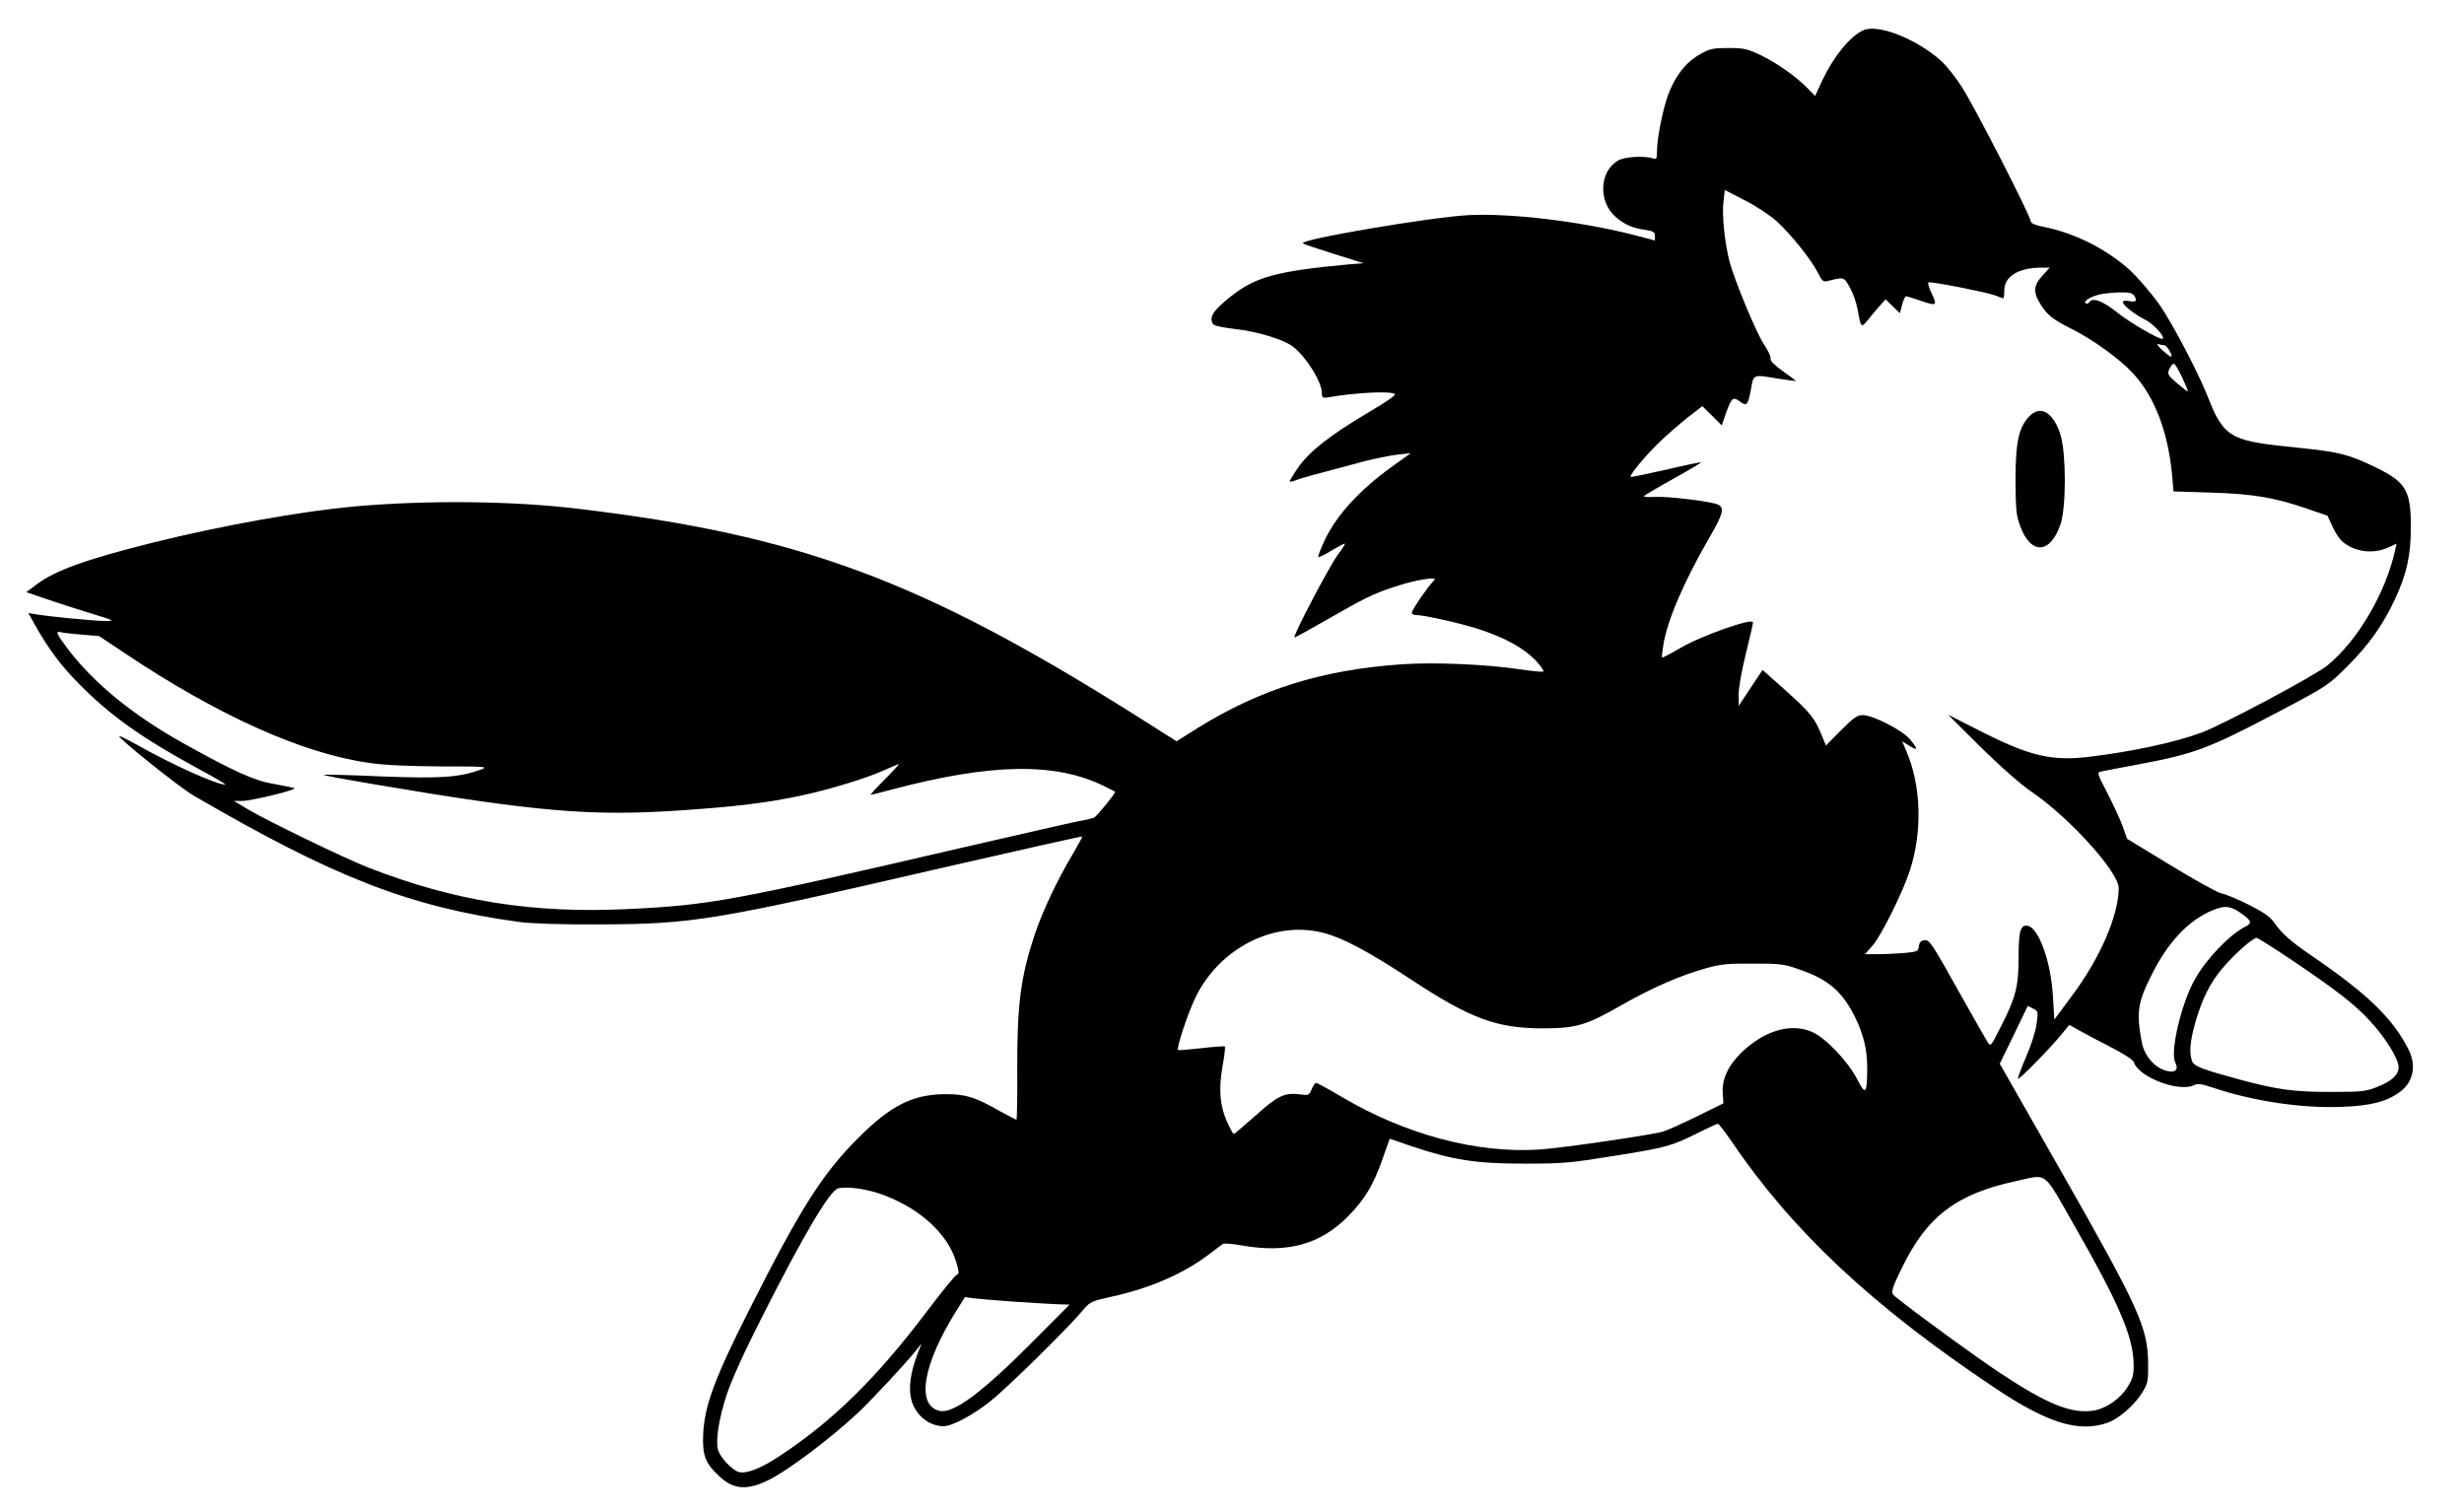 <?xml version="1.0" standalone="no"?>
<!DOCTYPE svg PUBLIC "-//W3C//DTD SVG 20010904//EN"
 "http://www.w3.org/TR/2001/REC-SVG-20010904/DTD/svg10.dtd">
<svg version="1.0" xmlns="http://www.w3.org/2000/svg"
 width="1206pt" height="740pt" viewBox="0 0 1206 740"
 preserveAspectRatio="xMidYMid meet">

<g transform="translate(0,740) scale(0.1,-0.1)"
fill="#000000" stroke="none">
<path d="M9120 7252 c-65 -30 -143 -125 -200 -244 l-36 -78 -35 36 c-56 58
-149 124 -229 163 -68 32 -83 36 -160 36 -77 0 -90 -3 -140 -31 -68 -38 -121
-106 -155 -197 -27 -74 -55 -215 -55 -279 0 -35 -2 -39 -20 -33 -44 14 -138 8
-171 -11 -91 -53 -97 -200 -12 -275 44 -38 82 -55 146 -64 40 -6 47 -11 47
-30 l0 -22 -111 29 c-256 65 -600 106 -804 95 -189 -11 -827 -119 -808 -138 4
-4 73 -27 153 -52 l144 -45 -74 -6 c-352 -33 -455 -61 -576 -157 -88 -70 -108
-102 -86 -136 4 -7 51 -17 106 -23 113 -13 237 -51 284 -86 65 -50 142 -173
142 -228 0 -22 4 -25 28 -21 139 24 305 32 329 17 8 -5 -40 -38 -130 -91 -187
-111 -287 -189 -343 -269 -25 -36 -43 -66 -41 -68 2 -3 17 0 33 7 27 10 84 26
334 92 52 13 124 28 160 32 l65 7 -95 -68 c-156 -113 -268 -235 -326 -357 -20
-43 -34 -80 -32 -83 3 -3 32 11 64 31 33 19 62 35 66 35 4 0 -10 -24 -32 -52
-41 -54 -227 -408 -214 -408 4 0 72 38 153 84 193 111 235 131 339 165 101 34
217 52 191 30 -23 -20 -109 -144 -109 -158 0 -6 9 -11 21 -11 40 0 226 -42
313 -71 127 -42 217 -93 273 -152 26 -28 42 -52 36 -54 -6 -2 -59 3 -118 12
-163 24 -417 35 -573 24 -391 -27 -694 -122 -1000 -312 l-103 -65 -207 131
c-1048 659 -1640 878 -2722 1007 -321 39 -745 43 -1100 11 -258 -24 -645 -93
-979 -176 -325 -81 -479 -136 -570 -204 l-52 -39 108 -37 c59 -20 158 -52 218
-70 107 -33 109 -34 60 -34 -46 -1 -281 22 -348 34 l-28 5 32 -58 c66 -117
126 -198 214 -287 152 -155 308 -266 580 -414 82 -44 145 -81 138 -81 -44 0
-265 100 -436 197 -44 24 -81 43 -83 40 -8 -8 293 -249 361 -289 690 -402
1059 -546 1595 -620 62 -8 195 -13 380 -12 470 1 563 16 1684 275 380 87 691
157 693 155 2 -1 -20 -41 -47 -87 -75 -126 -146 -276 -185 -391 -69 -208 -87
-342 -86 -665 1 -134 -1 -243 -4 -243 -3 0 -40 20 -83 43 -119 68 -165 82
-262 82 -161 0 -269 -54 -430 -215 -175 -175 -283 -345 -535 -845 -166 -329
-215 -460 -223 -600 -5 -108 9 -146 81 -212 69 -64 137 -68 242 -15 96 48 300
202 434 327 66 62 235 243 284 305 l28 35 -20 -51 c-34 -88 -45 -166 -31 -222
18 -75 86 -132 158 -132 42 0 140 52 227 120 82 65 381 358 451 443 40 47 41
48 154 73 183 41 346 112 470 207 30 23 59 45 65 49 6 4 47 1 91 -7 225 -40
387 4 524 144 81 83 122 151 167 279 l35 99 111 -38 c197 -66 312 -84 547 -84
189 0 224 3 440 38 253 40 280 47 412 113 48 24 91 44 96 44 5 0 35 -39 67
-86 298 -439 688 -805 1285 -1204 259 -174 413 -222 553 -174 57 19 138 90
175 153 25 42 27 55 26 141 -2 175 -45 269 -438 959 l-288 505 69 142 68 141
26 -13 c25 -13 26 -14 17 -75 -4 -35 -27 -107 -52 -163 -24 -56 -41 -103 -39
-106 5 -6 164 156 215 220 l36 44 49 -27 c26 -15 96 -52 155 -82 62 -32 109
-62 112 -73 24 -75 224 -150 297 -112 15 8 37 5 93 -14 198 -66 434 -101 630
-93 141 5 219 26 284 74 64 48 80 128 41 206 -77 153 -201 273 -478 462 -97
66 -142 106 -177 156 -22 32 -49 51 -125 90 -54 27 -115 53 -137 57 -21 5
-133 67 -249 138 l-212 129 -21 60 c-12 33 -46 106 -75 163 -51 98 -52 102
-32 106 12 3 87 17 167 32 291 54 354 77 705 262 237 125 241 128 335 222 104
104 172 199 232 327 58 124 78 215 78 355 0 178 -24 219 -173 291 -127 62
-179 75 -352 93 -206 20 -270 31 -327 56 -56 24 -96 76 -132 172 -48 127 -182
384 -250 480 -39 54 -101 126 -137 160 -114 105 -274 186 -427 216 -40 8 -62
17 -62 26 0 25 -278 567 -338 659 -32 50 -79 108 -104 130 -122 107 -308 179
-378 147z m-425 -934 c71 -65 169 -187 201 -250 23 -45 28 -49 51 -43 80 20
78 20 107 -32 15 -26 32 -73 37 -103 18 -98 17 -97 53 -54 17 22 43 52 58 69
l27 30 35 -34 35 -34 11 42 c6 22 14 41 19 41 4 0 34 -9 66 -20 85 -29 88 -28
60 33 -14 28 -21 53 -16 55 15 5 283 -48 324 -63 20 -8 40 -15 42 -15 3 0 5
17 5 39 0 68 70 111 181 111 l41 0 -36 -40 c-44 -49 -46 -80 -7 -142 33 -51
59 -72 151 -118 102 -51 234 -146 297 -214 112 -119 180 -302 197 -531 l4 -50
188 -6 c207 -7 308 -24 473 -81 l93 -32 23 -50 c12 -28 33 -61 46 -73 59 -54
152 -67 227 -33 l42 19 -6 -27 c-46 -213 -184 -448 -334 -570 -64 -51 -503
-285 -613 -327 -129 -48 -342 -94 -552 -119 -185 -22 -292 3 -542 131 l-148
75 160 -159 c103 -101 194 -181 255 -223 182 -125 420 -389 420 -466 0 -134
-92 -346 -232 -532 l-83 -112 -7 113 c-9 168 -69 335 -123 346 -36 6 -45 -25
-45 -155 0 -143 -14 -197 -89 -343 -48 -94 -48 -95 -63 -70 -9 13 -66 114
-128 224 -150 268 -156 277 -183 273 -15 -2 -23 -11 -25 -29 -3 -25 -7 -27
-70 -33 -37 -3 -96 -6 -131 -6 l-63 0 37 42 c41 45 149 262 183 368 62 191 55
415 -17 583 l-21 49 35 -22 c43 -26 44 -19 5 30 -35 44 -182 120 -233 120 -27
0 -44 -12 -106 -74 l-74 -75 -23 56 c-33 80 -56 108 -178 217 l-109 97 -59
-88 -58 -88 0 58 c0 33 15 117 35 197 19 76 35 146 35 154 0 24 -258 -67 -358
-127 -46 -27 -85 -47 -87 -45 -2 1 1 29 6 60 19 121 100 310 228 531 65 113
72 140 41 157 -29 15 -245 42 -312 38 -31 -2 -54 0 -52 4 2 3 67 42 143 84 77
43 139 80 137 81 -2 2 -79 -14 -172 -36 -93 -21 -171 -37 -173 -35 -7 7 71
102 136 165 37 36 101 92 141 124 l74 57 48 -47 47 -47 23 66 c25 69 33 76 66
51 33 -25 40 -17 53 55 15 81 7 78 139 56 45 -7 82 -12 82 -10 0 1 -29 23 -65
48 -41 30 -62 51 -59 60 3 8 -11 39 -32 70 -39 59 -144 313 -169 406 -23 92
-37 221 -30 288 l7 62 99 -51 c55 -28 124 -74 154 -101z m1752 -367 c15 -25 7
-31 -28 -24 -17 3 -29 1 -29 -5 0 -15 56 -60 110 -87 40 -20 97 -82 85 -93 -9
-9 -159 78 -223 129 -72 58 -121 75 -137 49 -4 -6 -11 -8 -16 -4 -15 9 22 32
68 43 21 5 65 9 98 10 49 1 62 -3 72 -18z m147 -241 c12 0 41 -49 33 -56 -2
-2 -21 12 -43 32 -21 19 -31 33 -21 30 10 -3 24 -6 31 -6z m86 -156 c17 -36
30 -67 28 -69 -2 -2 -25 16 -53 40 -46 40 -48 45 -37 69 6 14 16 26 22 26 5 0
23 -30 40 -66z m-10280 -1260 l85 -7 120 -80 c459 -308 877 -496 1204 -541 74
-11 192 -16 349 -17 220 0 234 -1 197 -15 -107 -39 -196 -45 -488 -34 -153 7
-280 10 -283 8 -2 -3 108 -23 244 -46 802 -136 1065 -158 1507 -128 274 19
421 37 585 72 138 29 321 85 409 125 35 16 66 29 70 29 3 0 -28 -34 -69 -75
-41 -41 -72 -75 -68 -75 3 0 48 11 100 25 489 130 806 135 1043 17 28 -13 51
-26 53 -27 5 -4 -88 -118 -102 -126 -6 -3 -40 -12 -76 -18 -36 -7 -285 -64
-555 -126 -1142 -265 -1251 -285 -1650 -304 -466 -23 -850 38 -1275 204 -112
44 -485 224 -585 283 l-70 42 40 0 c51 1 275 56 255 63 -8 3 -55 12 -103 21
-92 15 -194 62 -432 194 -251 139 -446 298 -573 466 -55 73 -63 90 -34 82 9
-3 55 -8 102 -12z m10568 -1363 c54 -38 57 -48 20 -67 -75 -38 -190 -158 -244
-255 -67 -116 -124 -358 -97 -409 18 -36 -1 -53 -46 -40 -57 16 -106 74 -118
139 -27 145 -21 192 46 326 81 164 183 272 303 321 57 24 87 20 136 -15z
m-4493 -96 c98 -25 218 -89 427 -226 297 -196 425 -243 658 -242 158 1 207 16
384 118 147 83 285 143 409 177 67 19 108 23 227 22 132 0 152 -2 225 -28 143
-49 211 -107 274 -233 43 -87 61 -163 60 -258 -1 -120 -8 -127 -49 -47 -47 90
-155 203 -222 232 -102 44 -230 7 -340 -97 -69 -66 -101 -134 -96 -204 l3 -49
-130 -64 c-71 -35 -146 -69 -165 -74 -57 -17 -497 -81 -605 -88 -308 -20 -655
73 -967 257 -64 38 -121 69 -126 69 -5 0 -15 -14 -22 -31 -13 -30 -15 -31 -58
-25 -74 10 -109 -7 -217 -104 -55 -49 -103 -90 -106 -90 -4 0 -19 28 -34 62
-35 78 -41 158 -21 272 9 49 14 92 11 94 -2 3 -54 -1 -115 -8 -61 -7 -112 -11
-114 -9 -9 9 48 181 86 259 118 241 385 376 623 315z m4741 -133 c220 -148
310 -218 385 -300 75 -81 139 -185 139 -225 0 -38 -34 -69 -106 -97 -54 -22
-75 -24 -229 -24 -178 0 -257 11 -434 58 -195 53 -232 67 -242 93 -15 40 -10
96 16 189 34 118 73 196 137 270 56 66 145 144 163 144 6 0 83 -49 171 -108z
m-1062 -1302 c217 -379 286 -541 289 -672 1 -57 -3 -73 -29 -115 -36 -59 -107
-108 -169 -117 -107 -16 -226 32 -455 184 -121 80 -411 291 -516 376 -21 17
-18 31 35 139 122 252 268 363 561 425 155 34 127 55 284 -220z m-5823 149
c175 -67 307 -189 348 -322 15 -51 16 -63 5 -65 -8 -2 -74 -83 -148 -181 -243
-322 -454 -530 -711 -701 -95 -64 -167 -93 -206 -85 -33 7 -96 73 -105 111
-12 47 5 152 42 266 24 73 86 210 174 383 204 403 332 620 373 629 50 11 148
-4 228 -35z m624 -519 c83 -6 179 -11 215 -13 l65 -2 -175 -176 c-251 -253
-393 -359 -461 -344 -117 26 -82 230 84 493 l40 64 41 -6 c23 -3 109 -10 191
-16z"/>
<path d="M9931 5361 c-51 -55 -66 -126 -66 -311 1 -145 3 -172 23 -225 52
-143 149 -137 198 12 27 83 27 340 0 431 -34 114 -99 153 -155 93z"/>
</g>
</svg>
